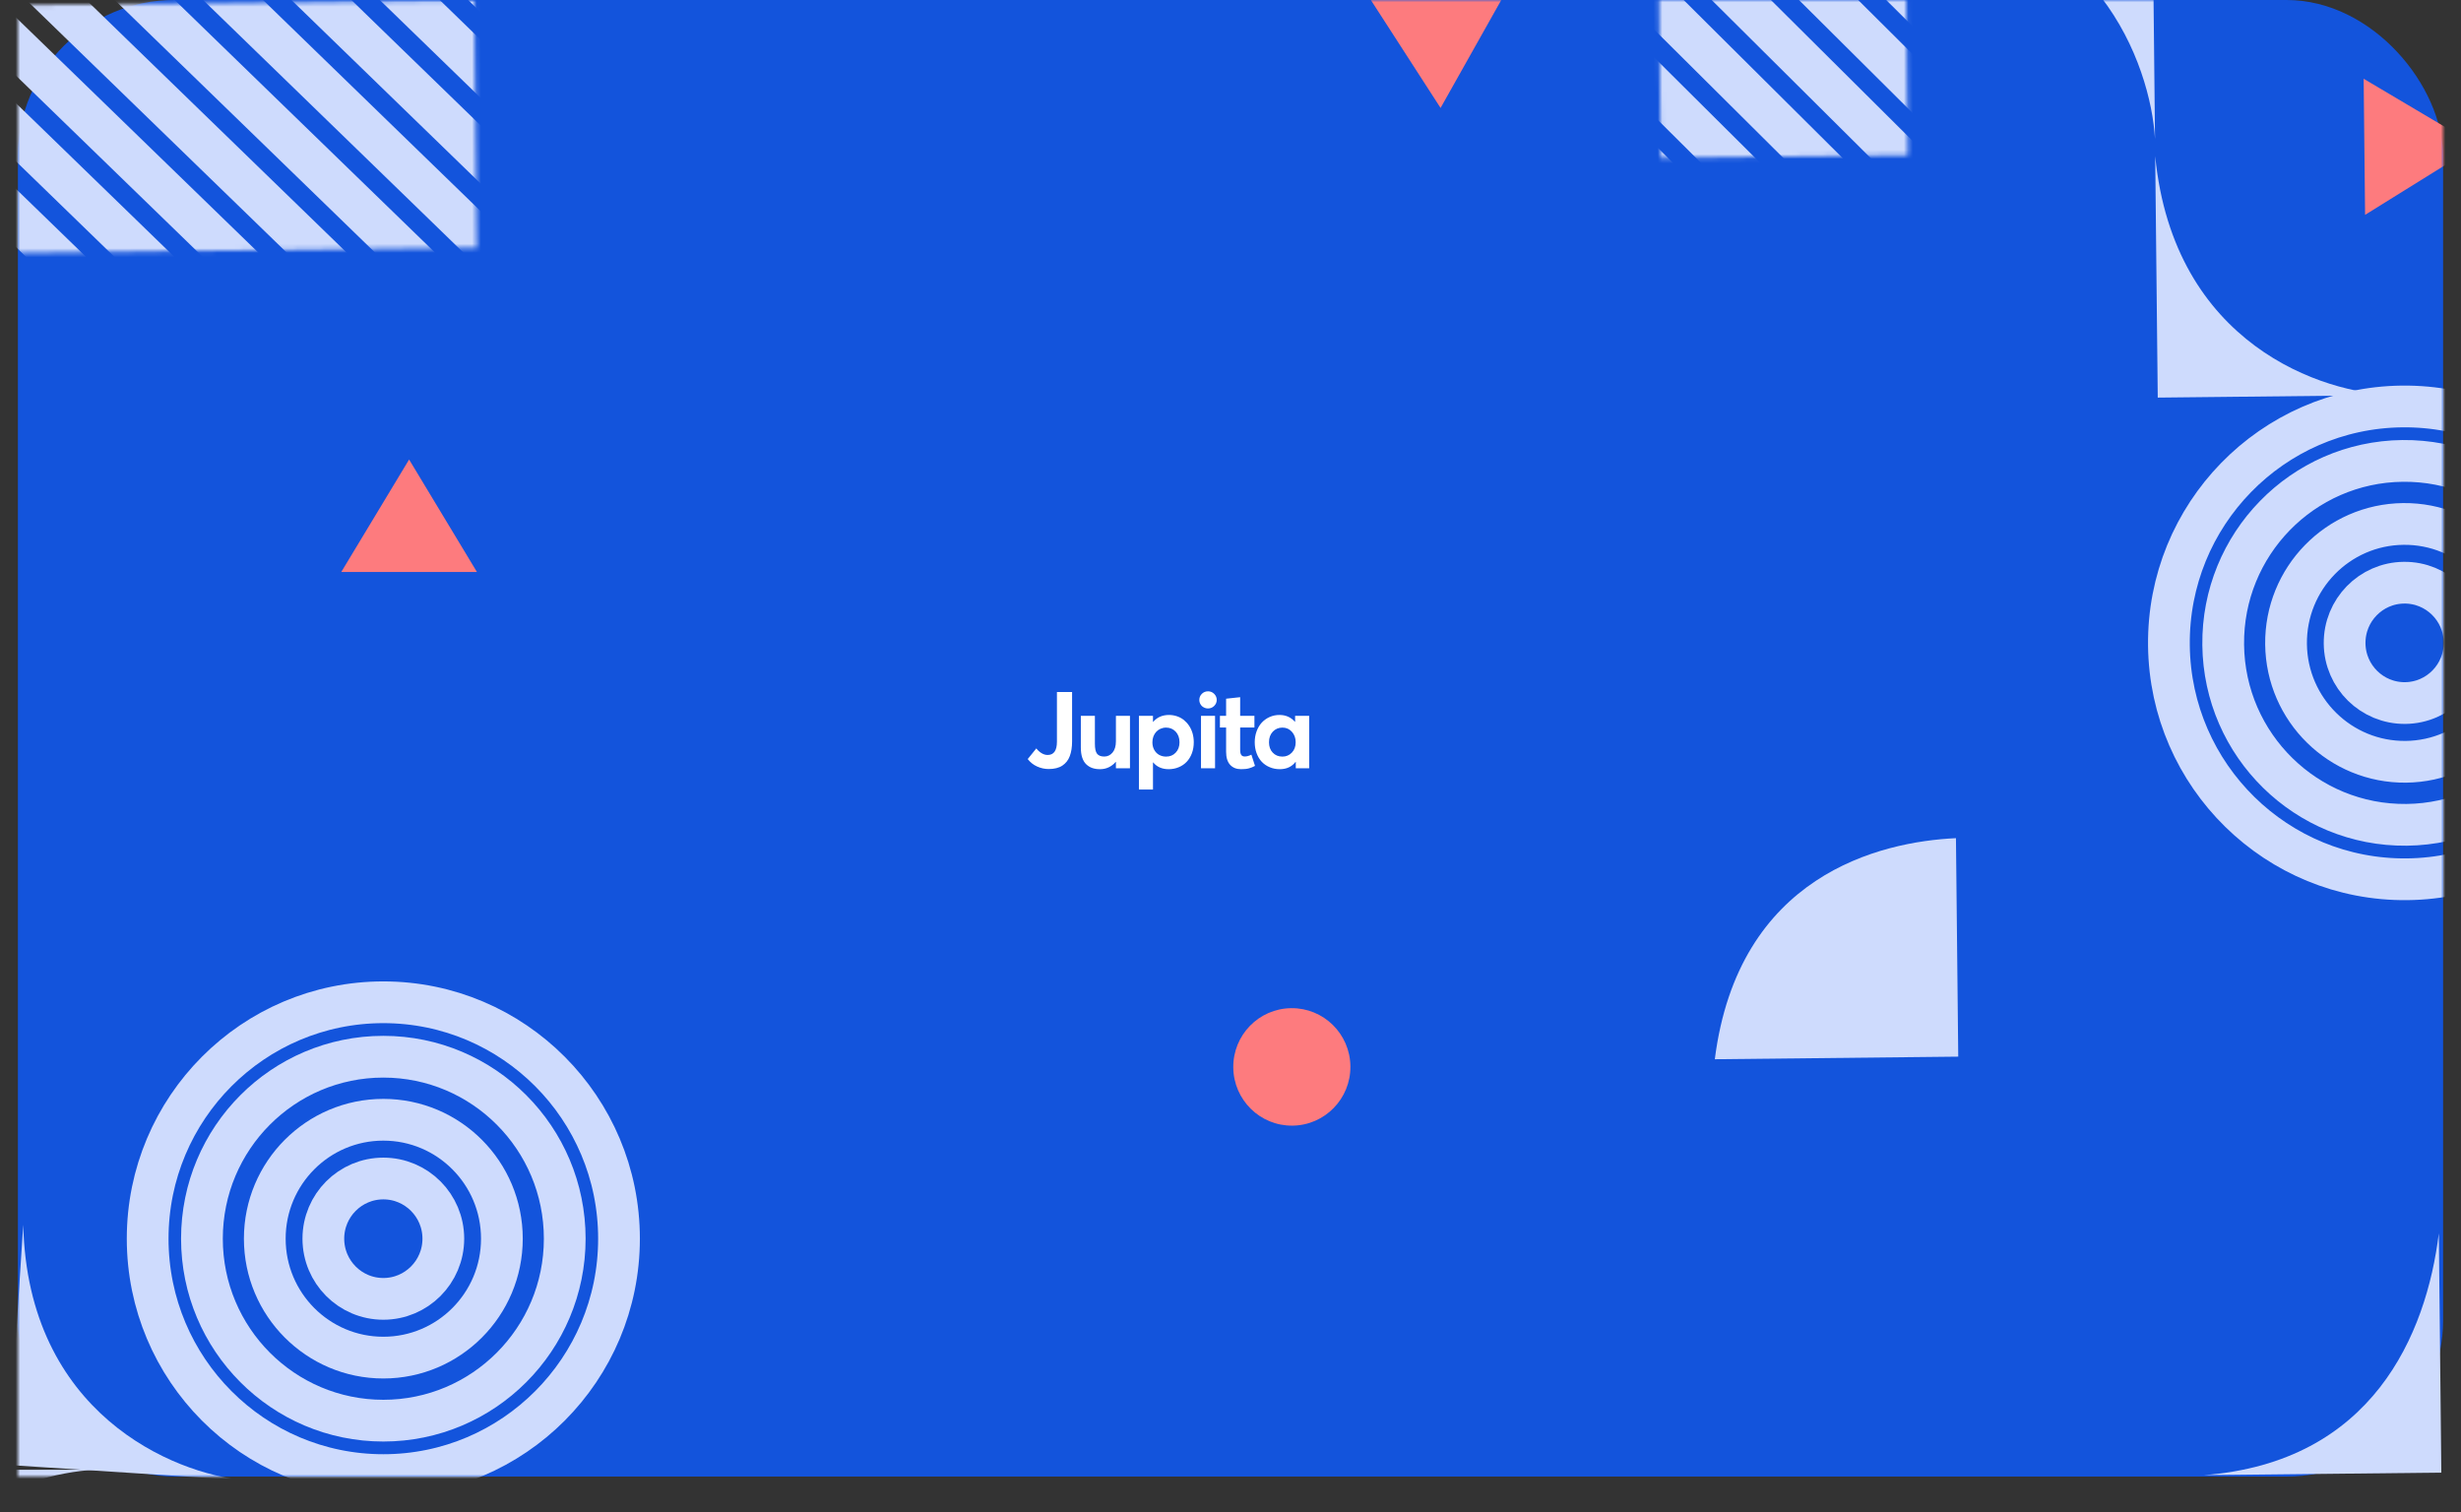 <svg width="550" height="338" viewBox="0 0 550 338" fill="none" xmlns="http://www.w3.org/2000/svg">
<rect x="0" y="0" width="550" height="338" fill="#333333" stroke="none"/>
<rect x="4" width="542" height="330" rx="35" fill="#1354DC"/>
<mask id="mask0" style="mask-type:alpha" maskUnits="userSpaceOnUse" x="4" y="0" width="542" height="330">
<rect x="4" width="542" height="330" fill="#1354DC"/>
</mask>
<g mask="url(#mask0)">
<path d="M-31.496 328.475V382.432C-29.197 341.187 4.682 329.275 21.334 328.475H-31.496Z" fill="#CEDBFD"/>
<path d="M1.711 327.401L5.194 273.727C6.18 315.888 38.699 329.376 54.755 330.844L1.711 327.401Z" fill="#CEDBFD"/>
<ellipse cx="85.67" cy="276.836" rx="13.407" ry="13.449" stroke="#CEDBFD" stroke-width="9.329"/>
<ellipse cx="85.67" cy="276.836" rx="26.495" ry="26.578" stroke="#CEDBFD" stroke-width="9.329"/>
<ellipse cx="85.67" cy="276.836" rx="40.54" ry="40.668" stroke="#CEDBFD" stroke-width="9.329"/>
<ellipse cx="85.67" cy="276.836" rx="52.67" ry="52.836" stroke="#CEDBFD" stroke-width="9.329"/>
<path d="M76.267 127.837L91.429 102.7L106.592 127.837H76.267Z" fill="#FD7B7E"/>
<path d="M437.13 187.324L437.643 236.152L383.238 236.732C388.461 195.583 420.129 188.114 437.13 187.324Z" fill="#CEDBFD"/>
<path d="M481.061 -21.929L427.275 -21.355C468.413 -19.488 480.645 14.368 481.618 31.063L481.061 -21.929Z" fill="#CEDBFD"/>
<path d="M482.227 88.861L481.659 34.909C485.805 77.007 519.144 88.041 535.215 88.296L482.227 88.861Z" fill="#CEDBFD"/>
<path d="M545.607 329.119L492.459 329.685C530.228 326.849 542.25 298.253 545.044 275.647L545.607 329.119Z" fill="#CEDBFD"/>
<path d="M336.336 -1.462L321.947 24.129L306.024 -0.529L336.336 -1.462Z" fill="#FD7B7E"/>
<ellipse rx="13.129" ry="13.088" transform="matrix(0.011 1 -1 0.011 288.709 238.444)" fill="#FD7B7E"/>
<mask id="mask1" style="mask-type:alpha" maskUnits="userSpaceOnUse" x="-6" y="-1" width="113" height="58">
<rect width="111.409" height="55.391" transform="matrix(-1 0.011 -0.01 -1 106.574 55.387)" fill="#C4C4C4"/>
</mask>
<g mask="url(#mask1)">
<path d="M208.516 -1.48L7.303 -196.711" stroke="#CEDBFD" stroke-width="9.329"/>
<path d="M113.081 97.499L-88.132 -97.731" stroke="#CEDBFD" stroke-width="9.329"/>
<path d="M198.972 8.418L-2.24 -186.813" stroke="#CEDBFD" stroke-width="9.329"/>
<path d="M103.537 107.397L-97.675 -87.833" stroke="#CEDBFD" stroke-width="9.329"/>
<path d="M189.429 18.316L-11.783 -176.915" stroke="#CEDBFD" stroke-width="9.329"/>
<path d="M93.994 117.295L-107.218 -77.935" stroke="#CEDBFD" stroke-width="9.329"/>
<path d="M179.885 28.213L-21.327 -167.017" stroke="#CEDBFD" stroke-width="9.329"/>
<path d="M84.45 127.193L-116.762 -68.037" stroke="#CEDBFD" stroke-width="9.329"/>
<path d="M170.342 38.111L-30.871 -157.119" stroke="#CEDBFD" stroke-width="9.329"/>
<path d="M74.907 137.091L-126.306 -58.139" stroke="#CEDBFD" stroke-width="9.329"/>
<path d="M160.798 48.009L-40.414 -147.221" stroke="#CEDBFD" stroke-width="9.329"/>
<path d="M65.363 146.989L-135.849 -48.241" stroke="#CEDBFD" stroke-width="9.329"/>
<path d="M151.255 57.907L-49.958 -137.323" stroke="#CEDBFD" stroke-width="9.329"/>
<path d="M55.82 156.887L-145.393 -38.343" stroke="#CEDBFD" stroke-width="9.329"/>
<path d="M141.711 67.805L-59.501 -127.425" stroke="#CEDBFD" stroke-width="9.329"/>
<path d="M46.276 166.785L-154.936 -28.445" stroke="#CEDBFD" stroke-width="9.329"/>
<path d="M132.168 77.703L-69.045 -117.527" stroke="#CEDBFD" stroke-width="9.329"/>
<path d="M36.733 176.683L-164.48 -18.547" stroke="#CEDBFD" stroke-width="9.329"/>
<path d="M122.624 87.601L-78.588 -107.629" stroke="#CEDBFD" stroke-width="9.329"/>
<path d="M27.189 186.581L-174.023 -8.65" stroke="#CEDBFD" stroke-width="9.329"/>
</g>
<mask id="mask2" style="mask-type:alpha" maskUnits="userSpaceOnUse" x="370" y="-78" width="57" height="114">
<rect width="111.753" height="55.231" transform="matrix(0.01 1 -1 0.011 425.257 -77.057)" fill="#C4C4C4"/>
</mask>
<g mask="url(#mask2)">
<path d="M361.638 -182.448L560.473 15.218" stroke="#CEDBFD" stroke-width="9.329"/>
<path d="M265.013 -84.638L463.848 113.028" stroke="#CEDBFD" stroke-width="9.329"/>
<path d="M351.976 -172.667L550.811 24.999" stroke="#CEDBFD" stroke-width="9.329"/>
<path d="M255.35 -74.857L454.185 122.809" stroke="#CEDBFD" stroke-width="9.329"/>
<path d="M342.313 -162.886L541.148 34.78" stroke="#CEDBFD" stroke-width="9.329"/>
<path d="M245.688 -65.076L444.522 132.59" stroke="#CEDBFD" stroke-width="9.329"/>
<path d="M332.651 -153.105L531.485 44.561" stroke="#CEDBFD" stroke-width="9.329"/>
<path d="M236.025 -55.295L434.86 142.371" stroke="#CEDBFD" stroke-width="9.329"/>
<path d="M322.988 -143.324L521.823 54.342" stroke="#CEDBFD" stroke-width="9.329"/>
<path d="M226.362 -45.514L425.197 152.152" stroke="#CEDBFD" stroke-width="9.329"/>
<path d="M313.326 -133.543L512.16 64.123" stroke="#CEDBFD" stroke-width="9.329"/>
<path d="M216.7 -35.733L415.535 161.933" stroke="#CEDBFD" stroke-width="9.329"/>
<path d="M303.663 -123.762L502.498 73.904" stroke="#CEDBFD" stroke-width="9.329"/>
<path d="M207.037 -25.952L405.872 171.714" stroke="#CEDBFD" stroke-width="9.329"/>
<path d="M294 -113.981L492.835 83.685" stroke="#CEDBFD" stroke-width="9.329"/>
<path d="M197.375 -16.171L396.209 181.495" stroke="#CEDBFD" stroke-width="9.329"/>
<path d="M284.338 -104.2L483.173 93.466" stroke="#CEDBFD" stroke-width="9.329"/>
<path d="M187.712 -6.39L386.547 191.276" stroke="#CEDBFD" stroke-width="9.329"/>
<path d="M274.675 -94.419L473.51 103.247" stroke="#CEDBFD" stroke-width="9.329"/>
<path d="M178.05 3.391L376.884 201.057" stroke="#CEDBFD" stroke-width="9.329"/>
</g>
<ellipse rx="13.449" ry="13.407" transform="matrix(0.011 1 -1 0.011 537.396 143.676)" stroke="#CEDBFD" stroke-width="9.329"/>
<ellipse rx="26.577" ry="26.496" transform="matrix(0.011 1 -1 0.011 537.396 143.676)" stroke="#CEDBFD" stroke-width="9.329"/>
<ellipse rx="40.666" ry="40.541" transform="matrix(0.011 1 -1 0.011 537.396 143.676)" stroke="#CEDBFD" stroke-width="9.329"/>
<ellipse rx="52.834" ry="52.672" transform="matrix(0.011 1 -1 0.011 537.396 143.676)" stroke="#CEDBFD" stroke-width="9.329"/>
<path d="M528.244 17.601L553.462 32.543L528.564 48.019L528.244 17.601Z" fill="#FD7B7E"/>
</g>
<path d="M234.359 171.87C234.991 171.87 235.554 171.811 236.07 171.682C236.585 171.554 237.031 171.366 237.417 171.108C237.792 170.862 238.12 170.557 238.402 170.206C238.683 169.854 238.906 169.456 239.081 168.987C239.257 168.518 239.386 168.014 239.468 167.475C239.55 166.936 239.597 166.35 239.597 165.706V154.655H236.21V165.764C236.21 167.745 235.519 168.729 234.136 168.729C233.679 168.729 233.222 168.6 232.765 168.319C232.308 168.038 231.921 167.686 231.605 167.264L229.683 169.643C230.245 170.37 230.937 170.932 231.781 171.307C232.613 171.682 233.468 171.87 234.359 171.87ZM249.392 159.987V165.671C249.392 166.761 249.134 167.604 248.642 168.19C248.138 168.788 247.517 169.081 246.79 169.081C246.04 169.081 245.501 168.87 245.173 168.448C244.845 168.026 244.693 167.276 244.693 166.221V159.987H241.552V167.042C241.552 167.921 241.646 168.671 241.857 169.304C242.068 169.936 242.361 170.44 242.759 170.815C243.158 171.19 243.603 171.471 244.118 171.647C244.622 171.823 245.208 171.905 245.865 171.905C246.533 171.905 247.165 171.776 247.763 171.495C248.361 171.214 248.888 170.815 249.345 170.276H249.392V171.706H252.533V159.987H249.392ZM261.273 159.788C259.773 159.788 258.589 160.304 257.722 161.335H257.675V159.987H254.535V176.452H257.675V170.393H257.722C258.554 171.401 259.703 171.905 261.179 171.905C261.976 171.905 262.726 171.764 263.417 171.471C264.109 171.19 264.706 170.78 265.199 170.264C265.691 169.749 266.089 169.104 266.371 168.354C266.652 167.604 266.792 166.772 266.792 165.882C266.792 165.179 266.699 164.522 266.523 163.889C266.335 163.257 266.078 162.694 265.749 162.202C265.421 161.71 265.023 161.276 264.578 160.913C264.121 160.55 263.605 160.268 263.042 160.081C262.48 159.893 261.882 159.788 261.273 159.788ZM260.605 169.093C260.031 169.093 259.515 168.964 259.046 168.706C258.578 168.448 258.214 168.061 257.945 167.569C257.675 167.077 257.546 166.526 257.546 165.893C257.546 165.436 257.617 165.003 257.769 164.593C257.921 164.194 258.132 163.843 258.402 163.55C258.66 163.268 258.988 163.034 259.363 162.87C259.738 162.706 260.16 162.612 260.605 162.612C261.46 162.612 262.175 162.917 262.749 163.514C263.312 164.124 263.605 164.909 263.605 165.893C263.605 166.843 263.324 167.616 262.761 168.202C262.199 168.8 261.484 169.093 260.605 169.093ZM269.978 158.335C270.505 158.335 270.962 158.147 271.349 157.772C271.724 157.397 271.923 156.952 271.923 156.413C271.923 155.897 271.724 155.44 271.349 155.065C270.962 154.69 270.505 154.503 269.978 154.503C269.439 154.503 268.97 154.69 268.595 155.065C268.22 155.44 268.033 155.897 268.033 156.413C268.033 156.764 268.115 157.093 268.291 157.386C268.455 157.679 268.689 157.913 268.994 158.077C269.298 158.253 269.626 158.335 269.978 158.335ZM268.408 171.706H271.548V159.987H268.408V171.706ZM277.371 171.905C278.086 171.905 278.671 171.846 279.128 171.718C279.574 171.6 280.031 171.413 280.476 171.167L279.668 168.659C279.128 168.94 278.636 169.069 278.191 169.069C277.816 169.069 277.558 168.952 277.394 168.706C277.23 168.471 277.16 168.085 277.16 167.569V162.589H280.347V159.987H277.16V155.815L274.019 156.155V159.987H272.636V162.589H274.019V168.003C274.019 169.292 274.312 170.264 274.91 170.921C275.507 171.577 276.328 171.905 277.371 171.905ZM289.439 159.987V161.311H289.392C288.513 160.304 287.365 159.788 285.935 159.788C285.162 159.788 284.423 159.94 283.744 160.245C283.064 160.55 282.478 160.971 281.986 161.499C281.494 162.038 281.119 162.682 280.838 163.432C280.556 164.194 280.416 165.014 280.416 165.882C280.416 166.772 280.556 167.604 280.838 168.354C281.119 169.104 281.506 169.749 281.998 170.264C282.49 170.78 283.088 171.19 283.779 171.471C284.47 171.764 285.22 171.905 286.029 171.905C287.529 171.905 288.689 171.366 289.533 170.288H289.591V171.706H292.58V159.987H289.439ZM286.603 169.093C285.713 169.093 284.998 168.8 284.435 168.202C283.873 167.616 283.603 166.843 283.603 165.893C283.603 164.909 283.884 164.124 284.459 163.514C285.033 162.917 285.748 162.612 286.615 162.612C287.459 162.612 288.162 162.929 288.724 163.55C289.287 164.182 289.568 164.956 289.568 165.893C289.568 166.843 289.275 167.616 288.713 168.202C288.138 168.8 287.435 169.093 286.603 169.093Z" fill="white"/>
</svg>
